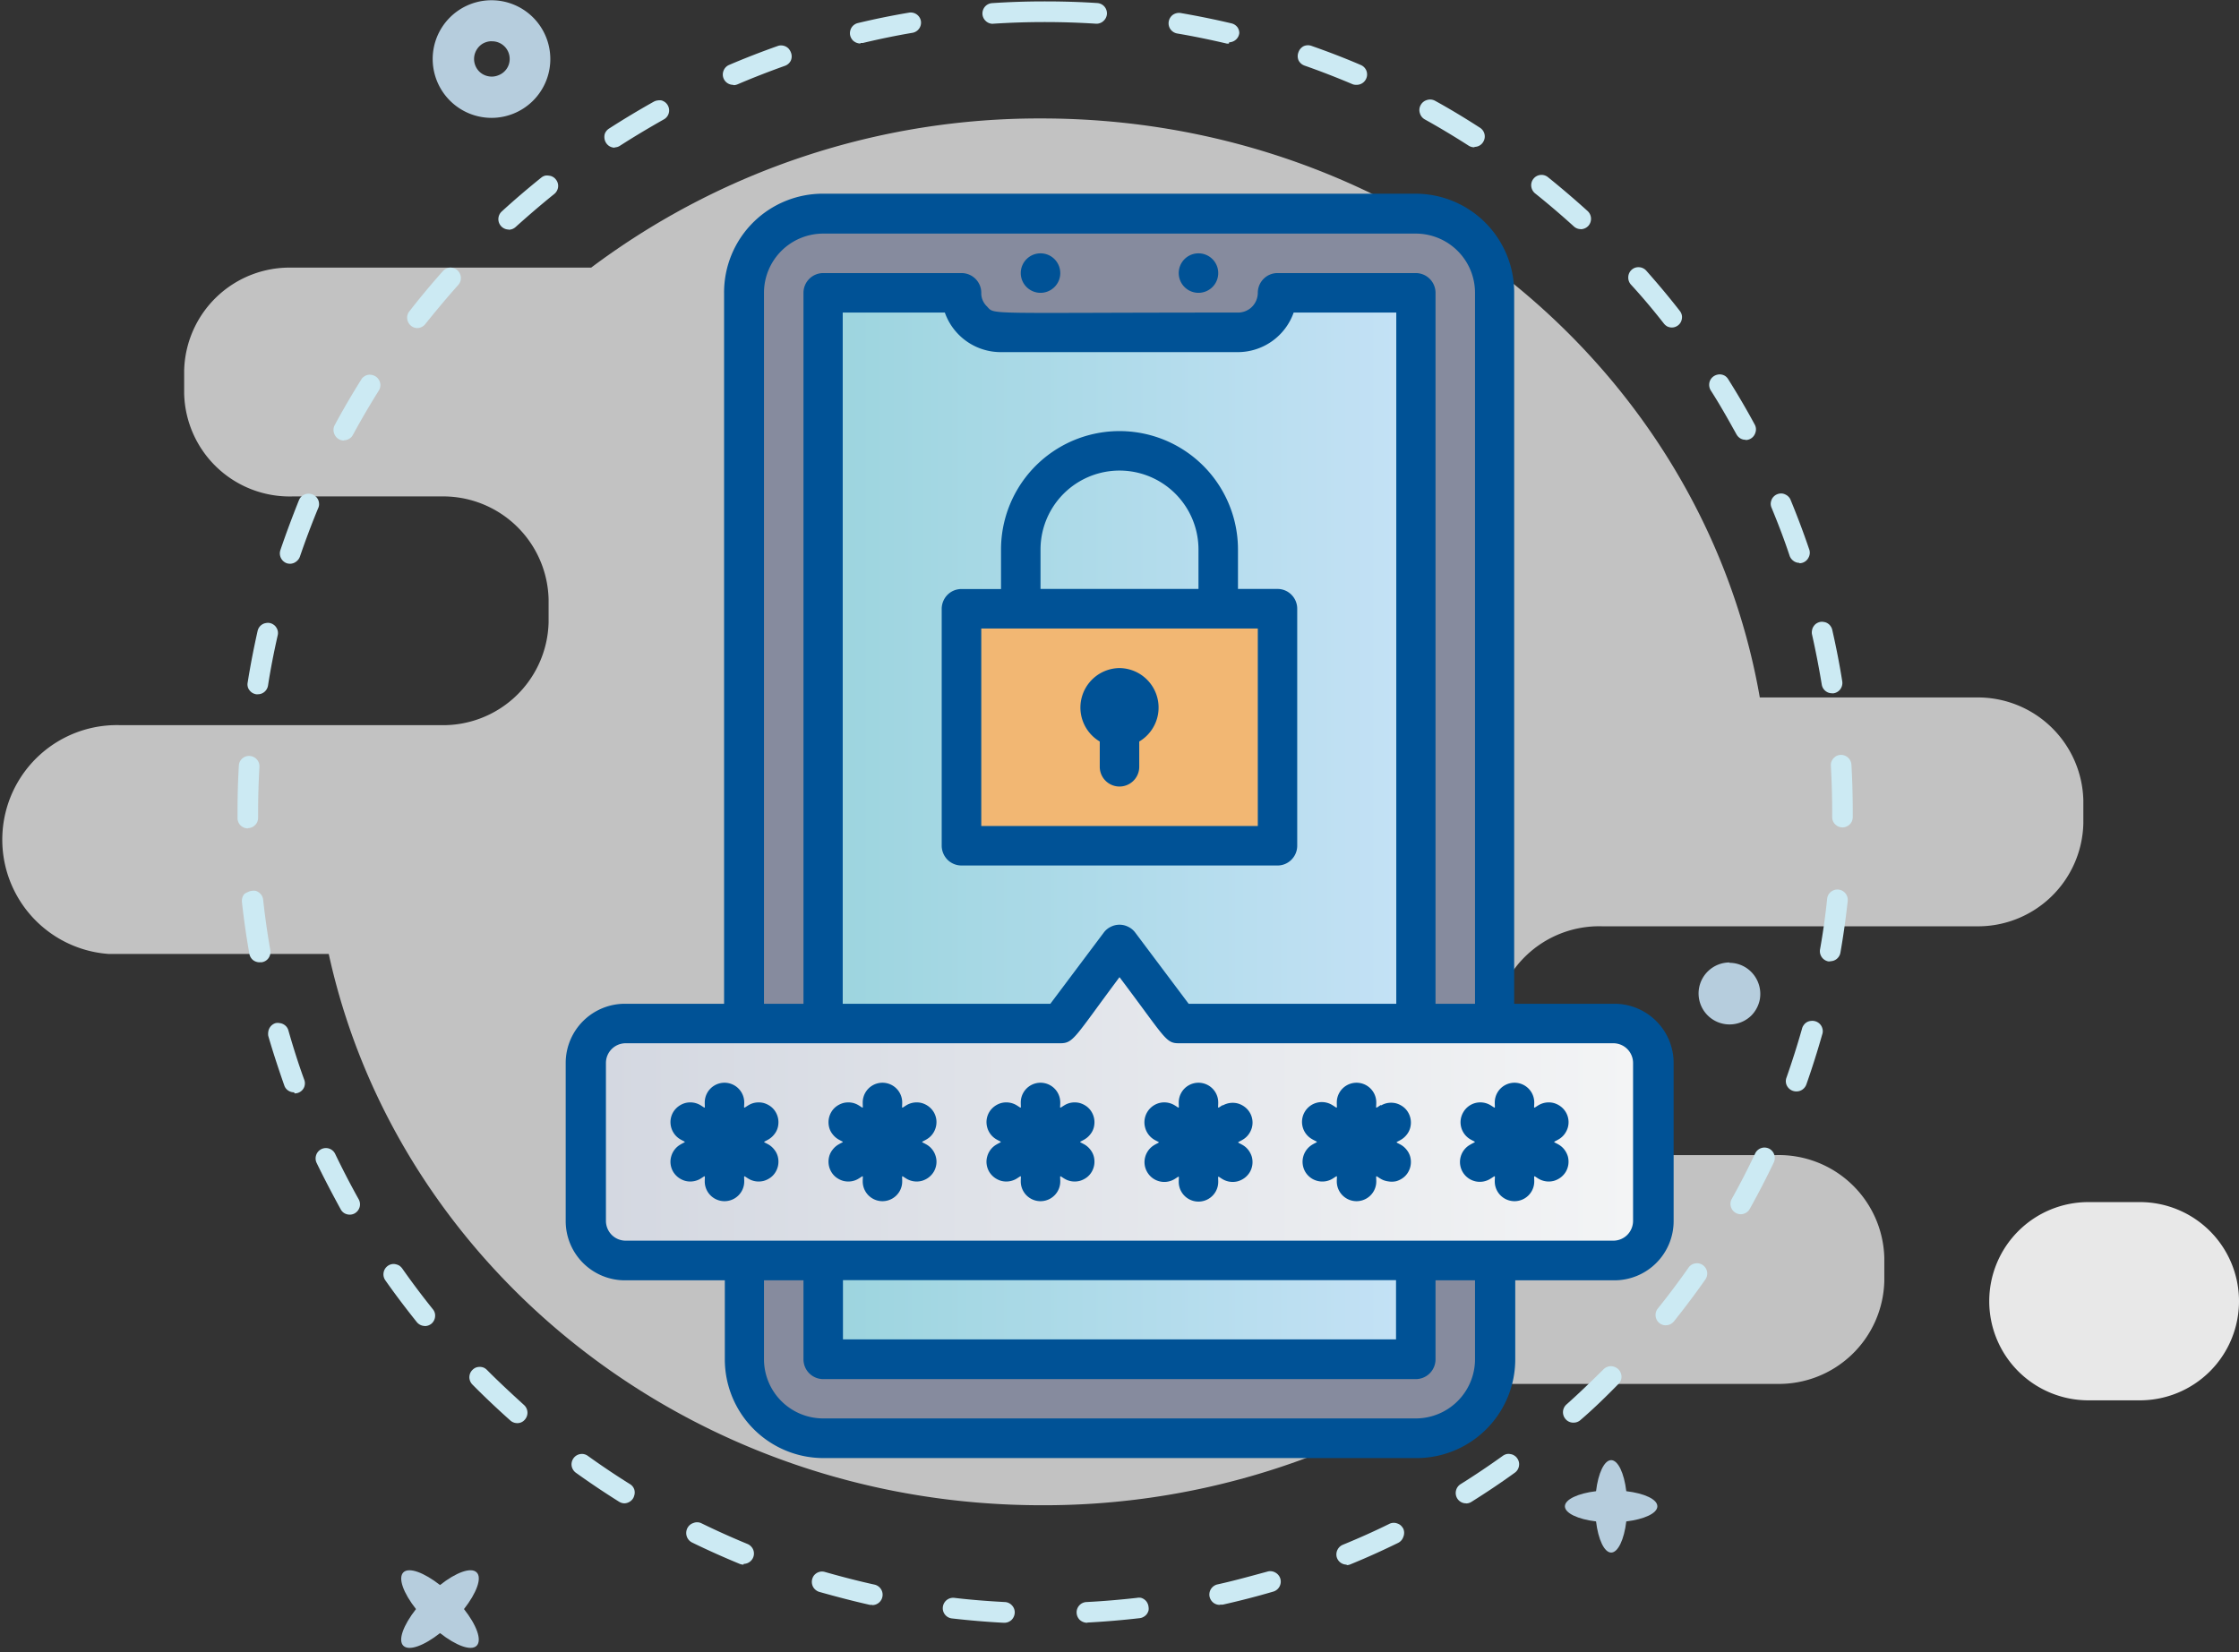 <svg xmlns="http://www.w3.org/2000/svg" xmlns:xlink="http://www.w3.org/1999/xlink" viewBox="0 0 271 200"><rect x="0" y="0" width="271" height="200" fill="#333333" stroke="none"/><defs><linearGradient id="a" x1="102.03" y1="79.68" x2="168.97" y2="79.68" gradientUnits="userSpaceOnUse"><stop offset="0" stop-color="#9dd5df"/><stop offset="1" stop-color="#c3e1f5"/></linearGradient><linearGradient id="b" x1="102.03" y1="158.57" x2="168.97" y2="158.57" xlink:href="#a"/><linearGradient id="c" x1="73.34" y1="134.27" x2="197.66" y2="134.27" gradientUnits="userSpaceOnUse"><stop offset="0" stop-color="#d4d8e1"/><stop offset="1" stop-color="#f3f4f5"/></linearGradient></defs><path d="M215,139.84H193.86a12.77,12.77,0,0,1-13.07-12.45v-2.81a12.77,12.77,0,0,1,13.07-12.44H239.1a12.76,12.76,0,0,0,13.06-12.45v-2.8a12.77,12.77,0,0,0-13.07-12.45H213c-6.93-39.77-43.21-70.1-86.94-70.1A90.38,90.38,0,0,0,71.55,32.4H35.36A12.77,12.77,0,0,0,22.29,44.85v2.8A12.77,12.77,0,0,0,35.36,60.1h18A12.77,12.77,0,0,1,66.4,72.54v2.81A12.77,12.77,0,0,1,53.33,87.79H14.54a13.87,13.87,0,0,0-1.37,27.7c.46,0,.92,0,1.37,0H39.79c8.33,38.11,43.8,66.74,86.29,66.74a90.82,90.82,0,0,0,49.82-14.69H215a12.77,12.77,0,0,0,13.07-12.45v-2.81A12.77,12.77,0,0,0,215,139.84Z" style="fill:#fff;opacity:0.7"/><path d="M252.75,145.53H259a12,12,0,0,1,12,12h0a12,12,0,0,1-12,12h-6.23a12,12,0,0,1-12-12h0a12,12,0,0,1,12-12Z" style="fill:#e8e8e8"/><path d="M209.31,116.56a3.77,3.77,0,0,1,2.08.63A3.79,3.79,0,0,1,213,121a3.8,3.8,0,0,1-1,1.92,3.76,3.76,0,0,1-4.09.82,3.75,3.75,0,0,1-1.22-6.12,3.74,3.74,0,0,1,2.66-1.1Z" style="fill:#b6cddd"/><path d="M59.51,14.27a7.13,7.13,0,0,1-7-8.53,7.12,7.12,0,1,1,7,8.53Zm0-9.28a2.21,2.21,0,0,0-1.19.36,2.24,2.24,0,0,0-.79,1A2.15,2.15,0,0,0,58,8.65a2.1,2.1,0,0,0,1.1.58,2.08,2.08,0,0,0,1.23-.12,2.12,2.12,0,0,0,1-.79,2.08,2.08,0,0,0,.36-1.19A2.13,2.13,0,0,0,59.51,5Z" style="fill:#b6cddd"/><path d="M200.6,182.36c0-.85-1.57-1.57-3.76-1.83-.26-2.19-1-3.76-1.83-3.76s-1.57,1.57-1.83,3.76c-2.19.26-3.77,1-3.77,1.83s1.58,1.57,3.77,1.83c.26,2.19,1,3.77,1.83,3.77s1.57-1.58,1.83-3.77C199,183.93,200.6,183.21,200.6,182.36Z" style="fill:#b6cddd"/><path d="M57.69,190.36c-.67-.67-2.5,0-4.43,1.53-1.95-1.52-3.77-2.2-4.44-1.53s0,2.5,1.53,4.44c-1.53,1.95-2.21,3.77-1.53,4.44s2.5,0,4.44-1.53c1.94,1.52,3.76,2.2,4.43,1.53s0-2.5-1.53-4.44C57.69,192.85,58.37,191,57.69,190.36Z" style="fill:#b6cddd"/><path d="M174.55,36.6c-.63-.62-2.33,0-4.14,1.43-1.82-1.42-3.52-2.05-4.15-1.43s0,2.33,1.43,4.15c-1.42,1.81-2.05,3.51-1.43,4.14s2.33,0,4.15-1.43c1.81,1.42,3.51,2,4.14,1.43s0-2.33-1.43-4.14C174.54,38.93,175.18,37.23,174.55,36.6Z" style="fill:#b6cddd"/><path d="M121.55,196.46h-.06c-2.1-.11-4.22-.29-6.3-.53a1.24,1.24,0,0,1-1.07-1.38,1.27,1.27,0,0,1,.45-.83,1.26,1.26,0,0,1,.91-.28c2,.24,4.09.4,6.13.51a1.22,1.22,0,0,1,.87.4,1.21,1.21,0,0,1,.34.88,1.31,1.31,0,0,1-.38.88,1.28,1.28,0,0,1-.89.35Zm10,0a1.36,1.36,0,0,1-.87-.36,1.28,1.28,0,0,1-.37-.87,1.25,1.25,0,0,1,1.18-1.28c2-.1,4.1-.28,6.14-.51a1.3,1.3,0,0,1,.48,0,1.24,1.24,0,0,1,.44.23,1.12,1.12,0,0,1,.31.37,1.24,1.24,0,0,1,.15.47,1.3,1.3,0,0,1,0,.48,1.4,1.4,0,0,1-.22.44,1.23,1.23,0,0,1-.37.31,1.14,1.14,0,0,1-.47.16c-2.08.24-4.2.42-6.29.53Zm-26-2.17a1.24,1.24,0,0,1-.27,0c-2-.45-4.1-1-6.12-1.57a1.3,1.3,0,0,1-.75-.61,1.3,1.3,0,0,1,.12-1.39,1.39,1.39,0,0,1,.37-.31,1.36,1.36,0,0,1,.47-.15,1.29,1.29,0,0,1,.48.05c2,.57,4,1.09,6,1.53a1.25,1.25,0,0,1,.74.49,1.23,1.23,0,0,1,.23.87,1.25,1.25,0,0,1-1.24,1.12Zm42.07,0a1.22,1.22,0,0,1-.83-.32,1.29,1.29,0,0,1-.41-.8,1.27,1.27,0,0,1,1-1.36c2-.44,4-1,6-1.54a1.22,1.22,0,0,1,1,.12,1.25,1.25,0,0,1,.59.74,1.26,1.26,0,0,1-.84,1.55c-2,.59-4.07,1.12-6.11,1.58a1.33,1.33,0,0,1-.28,0ZM90,189.42a1.27,1.27,0,0,1-.47-.09c-1.94-.8-3.89-1.67-5.77-2.59a1.28,1.28,0,0,1-.63-.72,1.3,1.3,0,0,1,.06-1,1.23,1.23,0,0,1,.71-.63,1.21,1.21,0,0,1,.95,0c1.84.9,3.73,1.75,5.62,2.53a1.28,1.28,0,0,1,.63.56,1.24,1.24,0,0,1-.3,1.56,1.25,1.25,0,0,1-.8.29Zm73,0a1.25,1.25,0,0,1-1.23-1,1.28,1.28,0,0,1,.75-1.4c1.9-.78,3.79-1.62,5.61-2.52a1.21,1.21,0,0,1,1-.06,1.18,1.18,0,0,1,.42.24,1.62,1.62,0,0,1,.3.39,1.28,1.28,0,0,1,0,1,1.24,1.24,0,0,1-.63.72c-1.88.92-3.82,1.8-5.76,2.59a1.1,1.1,0,0,1-.47.1ZM75.6,182a1.27,1.27,0,0,1-.66-.19c-1.79-1.12-3.56-2.31-5.26-3.53a1.28,1.28,0,0,1-.49-.81,1.26,1.26,0,0,1,.22-.92,1.24,1.24,0,0,1,.8-.51,1.21,1.21,0,0,1,.92.2c1.66,1.19,3.38,2.35,5.13,3.44a1.2,1.2,0,0,1,.5.61,1.26,1.26,0,0,1,0,.79,1.18,1.18,0,0,1-.45.66,1.28,1.28,0,0,1-.75.26ZM177.44,182a1.21,1.21,0,0,1-.61-.16,1.24,1.24,0,0,1-.45-.43,1.27,1.27,0,0,1,.4-1.73c1.73-1.08,3.45-2.24,5.11-3.43a1.32,1.32,0,0,1,.45-.21,1.11,1.11,0,0,1,.48,0,1.07,1.07,0,0,1,.46.17,1.1,1.1,0,0,1,.35.33,1.21,1.21,0,0,1,.22.94,1.23,1.23,0,0,1-.5.81c-1.71,1.24-3.48,2.42-5.25,3.53a1.18,1.18,0,0,1-.66.19ZM62.61,172.29a1.26,1.26,0,0,1-.83-.31c-1.57-1.4-3.12-2.86-4.6-4.36a1.28,1.28,0,0,1-.37-.89,1.26,1.26,0,0,1,.37-.88,1.38,1.38,0,0,1,.4-.28,1.36,1.36,0,0,1,.48-.09,1.28,1.28,0,0,1,.48.09,1.26,1.26,0,0,1,.4.28c1.45,1.46,3,2.89,4.48,4.24a1.26,1.26,0,0,1,.11,1.77,1.17,1.17,0,0,1-.92.43Zm127.81-.06a1.21,1.21,0,0,1-.93-.43,1.26,1.26,0,0,1,.11-1.77c1.53-1.36,3-2.79,4.47-4.24a1.15,1.15,0,0,1,.41-.28,1.18,1.18,0,0,1,1,0,1.22,1.22,0,0,1,.41.27,1.3,1.3,0,0,1,.37.88,1.22,1.22,0,0,1-.37.89c-1.47,1.5-3,3-4.59,4.36a1.23,1.23,0,0,1-.83.32Zm-139-11.7a1.3,1.3,0,0,1-.54-.13,1.27,1.27,0,0,1-.43-.34c-1.32-1.65-2.61-3.35-3.81-5.06a1.26,1.26,0,0,1,.3-1.75,1.22,1.22,0,0,1,.45-.2,1.11,1.11,0,0,1,.48,0,1.5,1.5,0,0,1,.46.17,1.61,1.61,0,0,1,.35.34c1.17,1.67,2.42,3.33,3.71,4.94a1.19,1.19,0,0,1,.27.91,1.26,1.26,0,0,1-.45.85,1.27,1.27,0,0,1-.79.28Zm150.21-.08a1.24,1.24,0,0,1-1.24-1.12,1.23,1.23,0,0,1,.27-.92c1.28-1.59,2.53-3.26,3.71-4.94a1.14,1.14,0,0,1,.35-.34,1.08,1.08,0,0,1,.45-.17,1.15,1.15,0,0,1,.49,0,1.3,1.3,0,0,1,.45.2,1.26,1.26,0,0,1,.51.81,1.27,1.27,0,0,1-.21.93c-1.22,1.74-2.5,3.44-3.81,5.08a1.34,1.34,0,0,1-.44.34,1.21,1.21,0,0,1-.53.12Zm-159.3-13.4a1.3,1.3,0,0,1-.64-.17,1.2,1.2,0,0,1-.45-.47c-1-1.83-2-3.73-2.92-5.63a1.26,1.26,0,0,1,.59-1.67,1.31,1.31,0,0,1,.47-.12,1.25,1.25,0,0,1,.9.32,1.24,1.24,0,0,1,.29.39c.89,1.85,1.84,3.69,2.84,5.48a1.26,1.26,0,0,1,.12.95,1.28,1.28,0,0,1-.59.76,1.21,1.21,0,0,1-.61.16ZM210.7,147a1.27,1.27,0,0,1-.63-.17,1.21,1.21,0,0,1-.45-.45,1.23,1.23,0,0,1-.17-.62,1.15,1.15,0,0,1,.16-.62c1-1.79,1.95-3.64,2.83-5.5a1.24,1.24,0,0,1,.29-.39,1.2,1.2,0,0,1,.42-.25,1.15,1.15,0,0,1,.48-.07,1.31,1.31,0,0,1,.48.12,1.28,1.28,0,0,1,.59,1.67c-.91,1.9-1.89,3.8-2.92,5.64a1.22,1.22,0,0,1-.46.47,1.27,1.27,0,0,1-.63.17ZM35.58,132.24a1.26,1.26,0,0,1-.72-.23,1.17,1.17,0,0,1-.45-.6c-.7-2-1.36-4-1.94-6a1.63,1.63,0,0,1,0-.49,1.25,1.25,0,0,1,.15-.46,1.3,1.3,0,0,1,.32-.38,1.25,1.25,0,0,1,.43-.22,1.3,1.3,0,0,1,.48,0,1.26,1.26,0,0,1,.84.46,1.22,1.22,0,0,1,.22.44c.57,2,1.2,4,1.89,5.89a1.25,1.25,0,0,1,0,1,1.23,1.23,0,0,1-.71.65,1.16,1.16,0,0,1-.42.07Zm181.82-.11a1.26,1.26,0,0,1-.57-.14,1.3,1.3,0,0,1-.45-.39,1.2,1.2,0,0,1-.15-1.14c.68-1.94,1.31-3.92,1.87-5.89a1.21,1.21,0,0,1,.21-.46,1.17,1.17,0,0,1,.85-.51,1.29,1.29,0,0,1,1,.27,1.34,1.34,0,0,1,.32.39,1.44,1.44,0,0,1,.14.49,1.21,1.21,0,0,1-.07.5c-.57,2-1.22,4.07-1.92,6.05a1.3,1.3,0,0,1-.46.6,1.23,1.23,0,0,1-.71.23Zm-186-15.63a1.31,1.31,0,0,1-.8-.29,1.29,1.29,0,0,1-.42-.75c-.37-2.08-.67-4.2-.9-6.28a1.37,1.37,0,0,1,.05-.49,1.26,1.26,0,0,1,.22-.43A1.39,1.39,0,0,1,30,108a1.29,1.29,0,0,1,.47-.15,1.54,1.54,0,0,1,.48,0,1.34,1.34,0,0,1,.75.6,1.24,1.24,0,0,1,.15.47c.22,2,.51,4.1.87,6.12a1.31,1.31,0,0,1-.21.94,1.22,1.22,0,0,1-.81.51.78.78,0,0,1-.22,0Zm190.11-.11-.22,0a1.26,1.26,0,0,1-1-1.45c.36-2,.65-4.1.86-6.13a1.25,1.25,0,0,1,2.22-.65,1.27,1.27,0,0,1,.27.92c-.23,2.08-.52,4.2-.89,6.29a1.25,1.25,0,0,1-1.23,1ZM30,100.29a1.3,1.3,0,0,1-.89-.37,1.25,1.25,0,0,1-.36-.88v-.72c0-1.88.05-3.77.16-5.63a1.2,1.2,0,0,1,.41-.86,1.24,1.24,0,0,1,.9-.31,1.28,1.28,0,0,1,.86.41,1.25,1.25,0,0,1,.32.9c-.1,1.82-.16,3.66-.16,5.49V99a1.36,1.36,0,0,1-.09.48,1.09,1.09,0,0,1-.27.4,1.26,1.26,0,0,1-.4.28,1.33,1.33,0,0,1-.48.1Zm193-.12h0a1.29,1.29,0,0,1-.48-.1,1.26,1.26,0,0,1-.4-.28,1.09,1.09,0,0,1-.27-.4,1.36,1.36,0,0,1-.09-.48v-.59c0-1.86-.06-3.75-.16-5.6a1.35,1.35,0,0,1,.06-.49,1.38,1.38,0,0,1,.25-.42,1.45,1.45,0,0,1,.39-.3,1.31,1.31,0,0,1,.47-.12,1.27,1.27,0,0,1,1.32,1.18c.11,1.91.16,3.84.16,5.74v.6a1.28,1.28,0,0,1-.09.48,1.22,1.22,0,0,1-.68.68,1.1,1.1,0,0,1-.47.1ZM31.21,84.05H31a1.41,1.41,0,0,1-.46-.17,1.29,1.29,0,0,1-.36-.34,1,1,0,0,1-.2-.44,1.16,1.16,0,0,1,0-.49c.33-2.08.74-4.18,1.2-6.23a1.3,1.3,0,0,1,.2-.45,1.23,1.23,0,0,1,.35-.33,1.12,1.12,0,0,1,.46-.17,1.16,1.16,0,0,1,.49,0,1.25,1.25,0,0,1,.44.2,1.1,1.1,0,0,1,.33.35,1.18,1.18,0,0,1,.16.94c-.45,2-.85,4-1.17,6.08a1.29,1.29,0,0,1-.42.75,1.24,1.24,0,0,1-.8.3Zm190.52-.12a1.25,1.25,0,0,1-1.23-1.05c-.33-2-.73-4.07-1.18-6.07a1.16,1.16,0,0,1,0-.49,1.12,1.12,0,0,1,.17-.46,1.26,1.26,0,0,1,.33-.36,1.51,1.51,0,0,1,.45-.2,1.16,1.16,0,0,1,.49,0,1.12,1.12,0,0,1,.46.17,1.14,1.14,0,0,1,.35.34,1.22,1.22,0,0,1,.2.45c.47,2.06.88,4.15,1.21,6.23a1.28,1.28,0,0,1-.22.93,1.26,1.26,0,0,1-.81.51.69.69,0,0,1-.2,0ZM35.11,68.25a1.39,1.39,0,0,1-.4-.06,1.27,1.27,0,0,1-.77-1.6c.68-2,1.43-4,2.23-6a1.45,1.45,0,0,1,.26-.43,1.37,1.37,0,0,1,.42-.29,1.31,1.31,0,0,1,1,0,1.37,1.37,0,0,1,.42.29,1.32,1.32,0,0,1,.27.42,1.42,1.42,0,0,1,.08.5,1.19,1.19,0,0,1-.13.49c-.78,1.89-1.51,3.83-2.18,5.79a1.27,1.27,0,0,1-.45.62A1.24,1.24,0,0,1,35.11,68.25Zm182.68-.11a1.18,1.18,0,0,1-.72-.24,1.28,1.28,0,0,1-.46-.61c-.66-2-1.39-3.89-2.17-5.78a1.31,1.31,0,0,1-.12-.48,1.37,1.37,0,0,1,.09-.49,1.17,1.17,0,0,1,.27-.42,1.2,1.2,0,0,1,.41-.28,1.33,1.33,0,0,1,.48-.1,1.17,1.17,0,0,1,.49.11,1.25,1.25,0,0,1,.41.28,1.17,1.17,0,0,1,.27.42c.8,1.94,1.55,3.93,2.23,5.93a1.21,1.21,0,0,1-.06,1,1.24,1.24,0,0,1-.71.64,1.4,1.4,0,0,1-.4.07ZM41.62,53.33a1.2,1.2,0,0,1-.59-.15,1.25,1.25,0,0,1-.6-.75,1.21,1.21,0,0,1,.1-1c1-1.86,2.08-3.7,3.2-5.49a1.1,1.1,0,0,1,.33-.35,1.13,1.13,0,0,1,.45-.2,1.16,1.16,0,0,1,.49,0,1.3,1.3,0,0,1,.46.18,1.14,1.14,0,0,1,.35.34,1.21,1.21,0,0,1,.21.93,1.23,1.23,0,0,1-.18.46c-1.09,1.74-2.14,3.53-3.12,5.34a1.12,1.12,0,0,1-.46.48,1.19,1.19,0,0,1-.64.18Zm169.66-.09a1.18,1.18,0,0,1-.64-.17,1.32,1.32,0,0,1-.46-.48c-1-1.8-2-3.59-3.12-5.33a1.31,1.31,0,0,1-.16-.95,1.25,1.25,0,0,1,.55-.78,1.3,1.3,0,0,1,.46-.18,1.11,1.11,0,0,1,.48,0,1.2,1.2,0,0,1,.45.19,1.26,1.26,0,0,1,.33.36c1.12,1.78,2.2,3.62,3.2,5.47a1.21,1.21,0,0,1,.1,1,1.25,1.25,0,0,1-.6.75,1.2,1.2,0,0,1-.59.15ZM50.53,39.72a1.26,1.26,0,0,1-.77-.27,1.28,1.28,0,0,1-.47-.84,1.22,1.22,0,0,1,.26-.92c1.29-1.66,2.66-3.3,4.06-4.87a1.33,1.33,0,0,1,.38-.29,1.15,1.15,0,0,1,.48-.13,1.33,1.33,0,0,1,.48.07,1.38,1.38,0,0,1,.42.25,1.3,1.3,0,0,1,.41.87,1.24,1.24,0,0,1-.31.9c-1.37,1.54-2.7,3.13-4,4.75a1.24,1.24,0,0,1-.44.35,1.26,1.26,0,0,1-.54.13Zm151.84-.07a1.3,1.3,0,0,1-.55-.12,1.36,1.36,0,0,1-.43-.36c-1.26-1.61-2.59-3.2-4-4.73a1.27,1.27,0,0,1-.31-.91,1.24,1.24,0,0,1,.41-.87,1.27,1.27,0,0,1,.42-.25,1.29,1.29,0,0,1,.48-.06,1.21,1.21,0,0,1,.47.12,1.24,1.24,0,0,1,.39.29c1.4,1.58,2.77,3.21,4.06,4.87a1.23,1.23,0,0,1,.27.64,1.35,1.35,0,0,1-.12.68,1.19,1.19,0,0,1-.46.51,1.21,1.21,0,0,1-.67.19ZM61.56,27.79a1.26,1.26,0,0,1-.84-2.18c1.55-1.42,3.17-2.8,4.81-4.12a1.26,1.26,0,0,1,.43-.22,1.17,1.17,0,0,1,.49,0,1.07,1.07,0,0,1,.46.14,1.14,1.14,0,0,1,.37.32,1.23,1.23,0,0,1,.27.92,1.28,1.28,0,0,1-.47.84c-1.6,1.29-3.17,2.64-4.68,4a1.24,1.24,0,0,1-.84.32Zm129.77-.05a1.25,1.25,0,0,1-.84-.33c-1.52-1.38-3.1-2.73-4.69-4a1.27,1.27,0,0,1-.46-.84,1.22,1.22,0,0,1,.26-.92,1.26,1.26,0,0,1,.37-.32,1.25,1.25,0,0,1,.95-.11,1.24,1.24,0,0,1,.44.23c1.63,1.31,3.25,2.7,4.81,4.11a1.28,1.28,0,0,1,.08,1.78,1.28,1.28,0,0,1-.92.41ZM74.42,17.88a1.28,1.28,0,0,1-.76-.25,1.3,1.3,0,0,1-.45-.65,1.37,1.37,0,0,1,0-.8,1.3,1.3,0,0,1,.5-.61c1.77-1.14,3.6-2.24,5.42-3.26a1.24,1.24,0,0,1,.47-.15,1.3,1.3,0,0,1,.48,0,1.42,1.42,0,0,1,.44.23,1.23,1.23,0,0,1,.31.37,1.24,1.24,0,0,1-.49,1.7c-1.77,1-3.55,2.06-5.28,3.17a1.16,1.16,0,0,1-.67.21Zm104-.05a1.25,1.25,0,0,1-.67-.2c-1.73-1.11-3.51-2.18-5.29-3.17a1.25,1.25,0,0,1-.6-.75,1.21,1.21,0,0,1,.1-1,1.25,1.25,0,0,1,.75-.6,1.24,1.24,0,0,1,1,.1c1.82,1,3.65,2.11,5.43,3.26a1.25,1.25,0,0,1,.37,1.73,1.21,1.21,0,0,1-1,.58ZM88.73,10.27a1.25,1.25,0,0,1-1.15-.77,1.25,1.25,0,0,1,0-.95,1.23,1.23,0,0,1,.67-.69c1.92-.82,3.9-1.59,5.88-2.29a1.12,1.12,0,0,1,.48-.07,1.31,1.31,0,0,1,.47.12,1.24,1.24,0,0,1,.39.29,1.51,1.51,0,0,1,.25.42,1.28,1.28,0,0,1,0,1,1.26,1.26,0,0,1-.72.64c-1.93.69-3.86,1.44-5.73,2.24a1.33,1.33,0,0,1-.48.1Zm75.4,0a1.12,1.12,0,0,1-.48-.1c-1.89-.8-3.82-1.55-5.76-2.23a1.29,1.29,0,0,1-.72-.64,1.28,1.28,0,0,1,0-1,1.29,1.29,0,0,1,.64-.72,1.28,1.28,0,0,1,1,0c2,.7,4,1.47,5.9,2.29a1.27,1.27,0,0,1,.62.57,1.25,1.25,0,0,1,.11.83,1.26,1.26,0,0,1-1.22,1Zm-60-5a1.35,1.35,0,0,1-.84-.32,1.3,1.3,0,0,1-.41-.79,1.33,1.33,0,0,1,.22-.87,1.27,1.27,0,0,1,.74-.5c2-.48,4.11-.91,6.19-1.26a1.25,1.25,0,0,1,1.43,1,1.24,1.24,0,0,1-.21.93,1.26,1.26,0,0,1-.8.51c-2,.34-4.05.76-6,1.23a1.35,1.35,0,0,1-.28,0Zm44.62,0a1,1,0,0,1-.29,0c-2-.47-4-.88-6-1.22a1.28,1.28,0,0,1-.8-.52,1.25,1.25,0,0,1-.2-.92,1.28,1.28,0,0,1,.49-.81,1.32,1.32,0,0,1,.92-.23c2.08.36,4.16.78,6.19,1.26a1.27,1.27,0,0,1,.74.5A1.25,1.25,0,0,1,150,4a1.23,1.23,0,0,1-.4.79,1.27,1.27,0,0,1-.83.33Zm-28.6-2.39a1.22,1.22,0,0,1-.86-.36,1.24,1.24,0,0,1-.38-.85,1.28,1.28,0,0,1,.32-.88,1.25,1.25,0,0,1,.84-.41c2.09-.14,4.21-.21,6.31-.21h.12c2.09,0,4.21.06,6.31.2a1.25,1.25,0,0,1,.86.42,1.27,1.27,0,0,1,.31.91,1.28,1.28,0,0,1-.43.85,1.23,1.23,0,0,1-.9.32c-2-.13-4.11-.2-6.15-.2h-.11c-2.05,0-4.12.07-6.16.2Z" style="fill:#cceaf3"/><path d="M195.27,121.52h-12V35.45a11.95,11.95,0,0,0-11.95-12H99.64a11.95,11.95,0,0,0-12,12v86.07h-12a7.17,7.17,0,0,0-7.17,7.17v19.12A7.17,7.17,0,0,0,75.73,155h12v9.57a11.95,11.95,0,0,0,12,11.95h71.72a11.95,11.95,0,0,0,11.95-11.95V155h12a7.17,7.17,0,0,0,7.17-7.17V128.69a7.17,7.17,0,0,0-7.17-7.17Z" style="fill:#005296"/><path d="M92.47,35.45a7.17,7.17,0,0,1,7.17-7.17h71.72a7.17,7.17,0,0,1,7.17,7.17v86.07h-4.78V35.45a2.39,2.39,0,0,0-2.39-2.39H154.63a2.36,2.36,0,0,0-1.69.7,2.39,2.39,0,0,0-.7,1.69,2.42,2.42,0,0,1-.7,1.69,2.39,2.39,0,0,1-1.69.7c-31.08,0-29.38.31-30.39-.74a2.3,2.3,0,0,1-.52-.75,2.12,2.12,0,0,1-.17-.9,2.39,2.39,0,0,0-2.39-2.39H99.64a2.39,2.39,0,0,0-2.39,2.39v86.07H92.47V35.45Z" style="fill:#868b9e"/><path d="M143.87,121.52l-6.46-8.61a2.27,2.27,0,0,0-.84-.7,2.33,2.33,0,0,0-2.14,0,2.27,2.27,0,0,0-.84.7l-6.46,8.61H102V37.84h12.36a7.18,7.18,0,0,0,6.77,4.79h28.68a7.18,7.18,0,0,0,6.77-4.79H169v83.68Z" style="fill:url(#a)"/><path d="M178.53,164.55a7.17,7.17,0,0,1-7.17,7.17H99.64a7.17,7.17,0,0,1-7.17-7.17V155h4.78v9.57a2.39,2.39,0,0,0,2.39,2.39h71.72a2.39,2.39,0,0,0,2.39-2.39V155h4.78v9.57Z" style="fill:#868b9e"/><rect x="102.03" y="154.98" width="66.94" height="7.17" style="fill:url(#b)"/><path d="M197.66,147.81a2.42,2.42,0,0,1-.7,1.69,2.39,2.39,0,0,1-1.69.7H75.73a2.39,2.39,0,0,1-1.69-.7,2.42,2.42,0,0,1-.7-1.69V128.69a2.39,2.39,0,0,1,2.39-2.39h52.6c1.62,0,1.72-.7,7.17-8,5.55,7.36,5.57,8,7.17,8h52.6a2.39,2.39,0,0,1,2.39,2.39v19.12Z" style="fill:url(#c)"/><path d="M156.31,72a2.36,2.36,0,0,0-1.69-.7h-4.78V66.53a14.34,14.34,0,1,0-28.68,0v4.78h-4.79a2.39,2.39,0,0,0-1.69.7,2.44,2.44,0,0,0-.7,1.69v28.69a2.44,2.44,0,0,0,.7,1.69,2.39,2.39,0,0,0,1.69.7h38.25a2.36,2.36,0,0,0,1.69-.7,2.39,2.39,0,0,0,.7-1.69V73.7A2.39,2.39,0,0,0,156.31,72Zm-11.25-.7H125.94V66.53h0a9.56,9.56,0,1,1,19.12,0Z" style="fill:#005296"/><rect x="118.77" y="76.09" width="33.47" height="23.91" style="fill:#f2b773"/><path d="M135.5,80.88a4.78,4.78,0,0,0-2.39,8.89v3.06a2.39,2.39,0,1,0,4.78,0V89.77a4.78,4.78,0,0,0-2.39-8.89Z" style="fill:#005296"/><path d="M128.88,133.78c-.72.43-.55.5-.55-.31a2.39,2.39,0,1,0-4.78,0c0,.83.14.72-.55.31a2.42,2.42,0,0,0-1.82-.24,2.55,2.55,0,0,0-.84.42,2.44,2.44,0,0,0-.62.7,2.41,2.41,0,0,0-.3.89,2.44,2.44,0,0,0,.48,1.77,2.36,2.36,0,0,0,.71.62c.71.41.69.21,0,.62a2.36,2.36,0,0,0-.71.62,2.39,2.39,0,0,0-.41.83,2.31,2.31,0,0,0-.07.94,2.41,2.41,0,0,0,.3.89,2.44,2.44,0,0,0,.62.7,2.55,2.55,0,0,0,.84.42,2.42,2.42,0,0,0,1.82-.24c.71-.43.55-.5.55.31a2.39,2.39,0,1,0,4.78,0c0-.83-.15-.72.55-.31a2.3,2.3,0,0,0,.88.3,2.48,2.48,0,0,0,.94-.06,2.65,2.65,0,0,0,.84-.42,2.27,2.27,0,0,0,.61-.7,2.41,2.41,0,0,0,.3-.89,2.49,2.49,0,0,0-.06-.94,2.25,2.25,0,0,0-.42-.83,2.44,2.44,0,0,0-.7-.62c-.72-.41-.69-.21,0-.62a2.44,2.44,0,0,0,.7-.62,2.18,2.18,0,0,0,.42-.83,2.49,2.49,0,0,0,.06-.94,2.41,2.41,0,0,0-.3-.89,2.27,2.27,0,0,0-.61-.7,2.65,2.65,0,0,0-.84-.42,2.48,2.48,0,0,0-.94-.06,2.3,2.3,0,0,0-.88.3Z" style="fill:#005296"/><path d="M148,133.78c-.71.43-.55.5-.55-.31a2.39,2.39,0,1,0-4.78,0c0,.83.15.72-.55.31a2.41,2.41,0,0,0-1.82-.24,2.42,2.42,0,0,0-1.69,3,2.43,2.43,0,0,0,1.12,1.45c.72.41.69.21,0,.62a2.42,2.42,0,0,0-1.12,1.46,2.37,2.37,0,0,0,.24,1.82,2.39,2.39,0,0,0,3.27.88c.72-.43.55-.5.55.31a2.39,2.39,0,1,0,4.78,0c0-.83-.14-.72.55-.31a2.42,2.42,0,0,0,1.82.24,2.55,2.55,0,0,0,.84-.42,2.44,2.44,0,0,0,.62-.7,2.41,2.41,0,0,0,.3-.89,2.49,2.49,0,0,0-.06-.94,2.6,2.6,0,0,0-.42-.83,2.36,2.36,0,0,0-.71-.62c-.71-.41-.69-.21,0-.62a2.36,2.36,0,0,0,.71-.62,2.55,2.55,0,0,0,.42-.84,2.38,2.38,0,0,0-.86-2.52,2.55,2.55,0,0,0-.84-.42,2.42,2.42,0,0,0-1.82.24Z" style="fill:#005296"/><path d="M167.13,133.78c-.72.43-.55.5-.55-.31a2.39,2.39,0,1,0-4.78,0c0,.83.14.72-.55.31a2.4,2.4,0,1,0-2.39,4.16c.72.41.69.21,0,.62a2.42,2.42,0,0,0-.89,3.28,2.4,2.4,0,0,0,3.28.88c.72-.43.55-.5.55.31a2.39,2.39,0,1,0,4.78,0c0-.83-.15-.72.55-.31a2.3,2.3,0,0,0,.88.3A2.48,2.48,0,0,0,169,143a2.65,2.65,0,0,0,.84-.42,2.27,2.27,0,0,0,.61-.7,2.41,2.41,0,0,0,.3-.89,2.49,2.49,0,0,0-.06-.94,2.25,2.25,0,0,0-.42-.83,2.44,2.44,0,0,0-.7-.62c-.72-.41-.69-.21,0-.62a2.44,2.44,0,0,0,.7-.62,2.22,2.22,0,0,0,.42-.84,2.42,2.42,0,0,0-.24-1.82,2.27,2.27,0,0,0-.61-.7,2.65,2.65,0,0,0-.84-.42,2.48,2.48,0,0,0-.94-.06,2.3,2.3,0,0,0-.88.3Z" style="fill:#005296"/><path d="M186.25,133.78c-.72.43-.55.5-.55-.31a2.39,2.39,0,1,0-4.78,0c0,.83.15.72-.55.31a2.41,2.41,0,0,0-1.82-.24,2.38,2.38,0,0,0-1.45,1.13,2.39,2.39,0,0,0,.88,3.27c.72.41.69.21,0,.62a2.4,2.4,0,1,0,2.39,4.16c.72-.43.55-.5.55.31a2.39,2.39,0,1,0,4.78,0c0-.83-.14-.72.55-.31a2.42,2.42,0,0,0,1.82.24,2.55,2.55,0,0,0,.84-.42,2.44,2.44,0,0,0,.62-.7,2.41,2.41,0,0,0,.3-.89,2.49,2.49,0,0,0-.06-.94,2.6,2.6,0,0,0-.42-.83,2.36,2.36,0,0,0-.71-.62c-.71-.41-.69-.21,0-.62a2.36,2.36,0,0,0,.71-.62,2.55,2.55,0,0,0,.42-.84,2.38,2.38,0,0,0-.86-2.52,2.55,2.55,0,0,0-.84-.42,2.42,2.42,0,0,0-1.82.24Z" style="fill:#005296"/><path d="M109.75,133.78c-.71.43-.55.5-.55-.31a2.39,2.39,0,1,0-4.78,0c0,.83.15.72-.55.31a2.3,2.3,0,0,0-.88-.3,2.48,2.48,0,0,0-.94.06,2.65,2.65,0,0,0-.84.42,2.27,2.27,0,0,0-.61.7,2.41,2.41,0,0,0-.3.89,2.49,2.49,0,0,0,.06.94,2.18,2.18,0,0,0,.42.83,2.44,2.44,0,0,0,.7.62c.72.41.69.21,0,.62a2.44,2.44,0,0,0-.7.62,2.25,2.25,0,0,0-.42.83,2.49,2.49,0,0,0-.06.94,2.41,2.41,0,0,0,.3.89,2.27,2.27,0,0,0,.61.7,2.65,2.65,0,0,0,.84.42,2.48,2.48,0,0,0,.94.06,2.3,2.3,0,0,0,.88-.3c.72-.43.55-.5.55.31a2.39,2.39,0,1,0,4.78,0c0-.83-.14-.72.55-.31a2.42,2.42,0,0,0,1.82.24,2.55,2.55,0,0,0,.84-.42,2.44,2.44,0,0,0,.62-.7,2.41,2.41,0,0,0,.3-.89,2.31,2.31,0,0,0-.07-.94,2.39,2.39,0,0,0-.41-.83,2.36,2.36,0,0,0-.71-.62c-.71-.41-.69-.21,0-.62a2.36,2.36,0,0,0,.71-.62,2.44,2.44,0,0,0,.48-1.77,2.41,2.41,0,0,0-.3-.89,2.44,2.44,0,0,0-.62-.7,2.55,2.55,0,0,0-.84-.42,2.42,2.42,0,0,0-1.82.24Z" style="fill:#005296"/><path d="M90.63,133.78c-.72.43-.55.5-.55-.31a2.39,2.39,0,1,0-4.78,0c0,.83.14.72-.55.31a2.42,2.42,0,0,0-1.82-.24,2.55,2.55,0,0,0-.84.42,2.44,2.44,0,0,0-.62.7,2.41,2.41,0,0,0-.3.89,2.44,2.44,0,0,0,.48,1.77,2.36,2.36,0,0,0,.71.62c.71.41.69.21,0,.62a2.36,2.36,0,0,0-.71.62,2.39,2.39,0,0,0-.41.83,2.31,2.31,0,0,0-.07.94,2.41,2.41,0,0,0,.3.89,2.44,2.44,0,0,0,.62.7,2.55,2.55,0,0,0,.84.42,2.42,2.42,0,0,0,1.82-.24c.71-.43.55-.5.55.31a2.39,2.39,0,1,0,4.78,0c0-.83-.15-.72.55-.31a2.3,2.3,0,0,0,.88.3,2.48,2.48,0,0,0,.94-.06,2.65,2.65,0,0,0,.84-.42,2.27,2.27,0,0,0,.61-.7,2.41,2.41,0,0,0,.3-.89,2.49,2.49,0,0,0-.06-.94,2.25,2.25,0,0,0-.42-.83,2.44,2.44,0,0,0-.7-.62c-.72-.41-.69-.21,0-.62a2.44,2.44,0,0,0,.7-.62,2.18,2.18,0,0,0,.42-.83,2.49,2.49,0,0,0,.06-.94,2.41,2.41,0,0,0-.3-.89,2.27,2.27,0,0,0-.61-.7,2.65,2.65,0,0,0-.84-.42,2.48,2.48,0,0,0-.94-.06,2.3,2.3,0,0,0-.88.3Z" style="fill:#005296"/><path d="M125.94,35.45a2.39,2.39,0,0,0,1.69-.7,2.36,2.36,0,0,0,.7-1.69,2.39,2.39,0,1,0-2.39,2.39Z" style="fill:#005296"/><path d="M145.06,35.45a2.39,2.39,0,1,0-1.69-.7A2.38,2.38,0,0,0,145.06,35.45Z" style="fill:#005296"/></svg>
